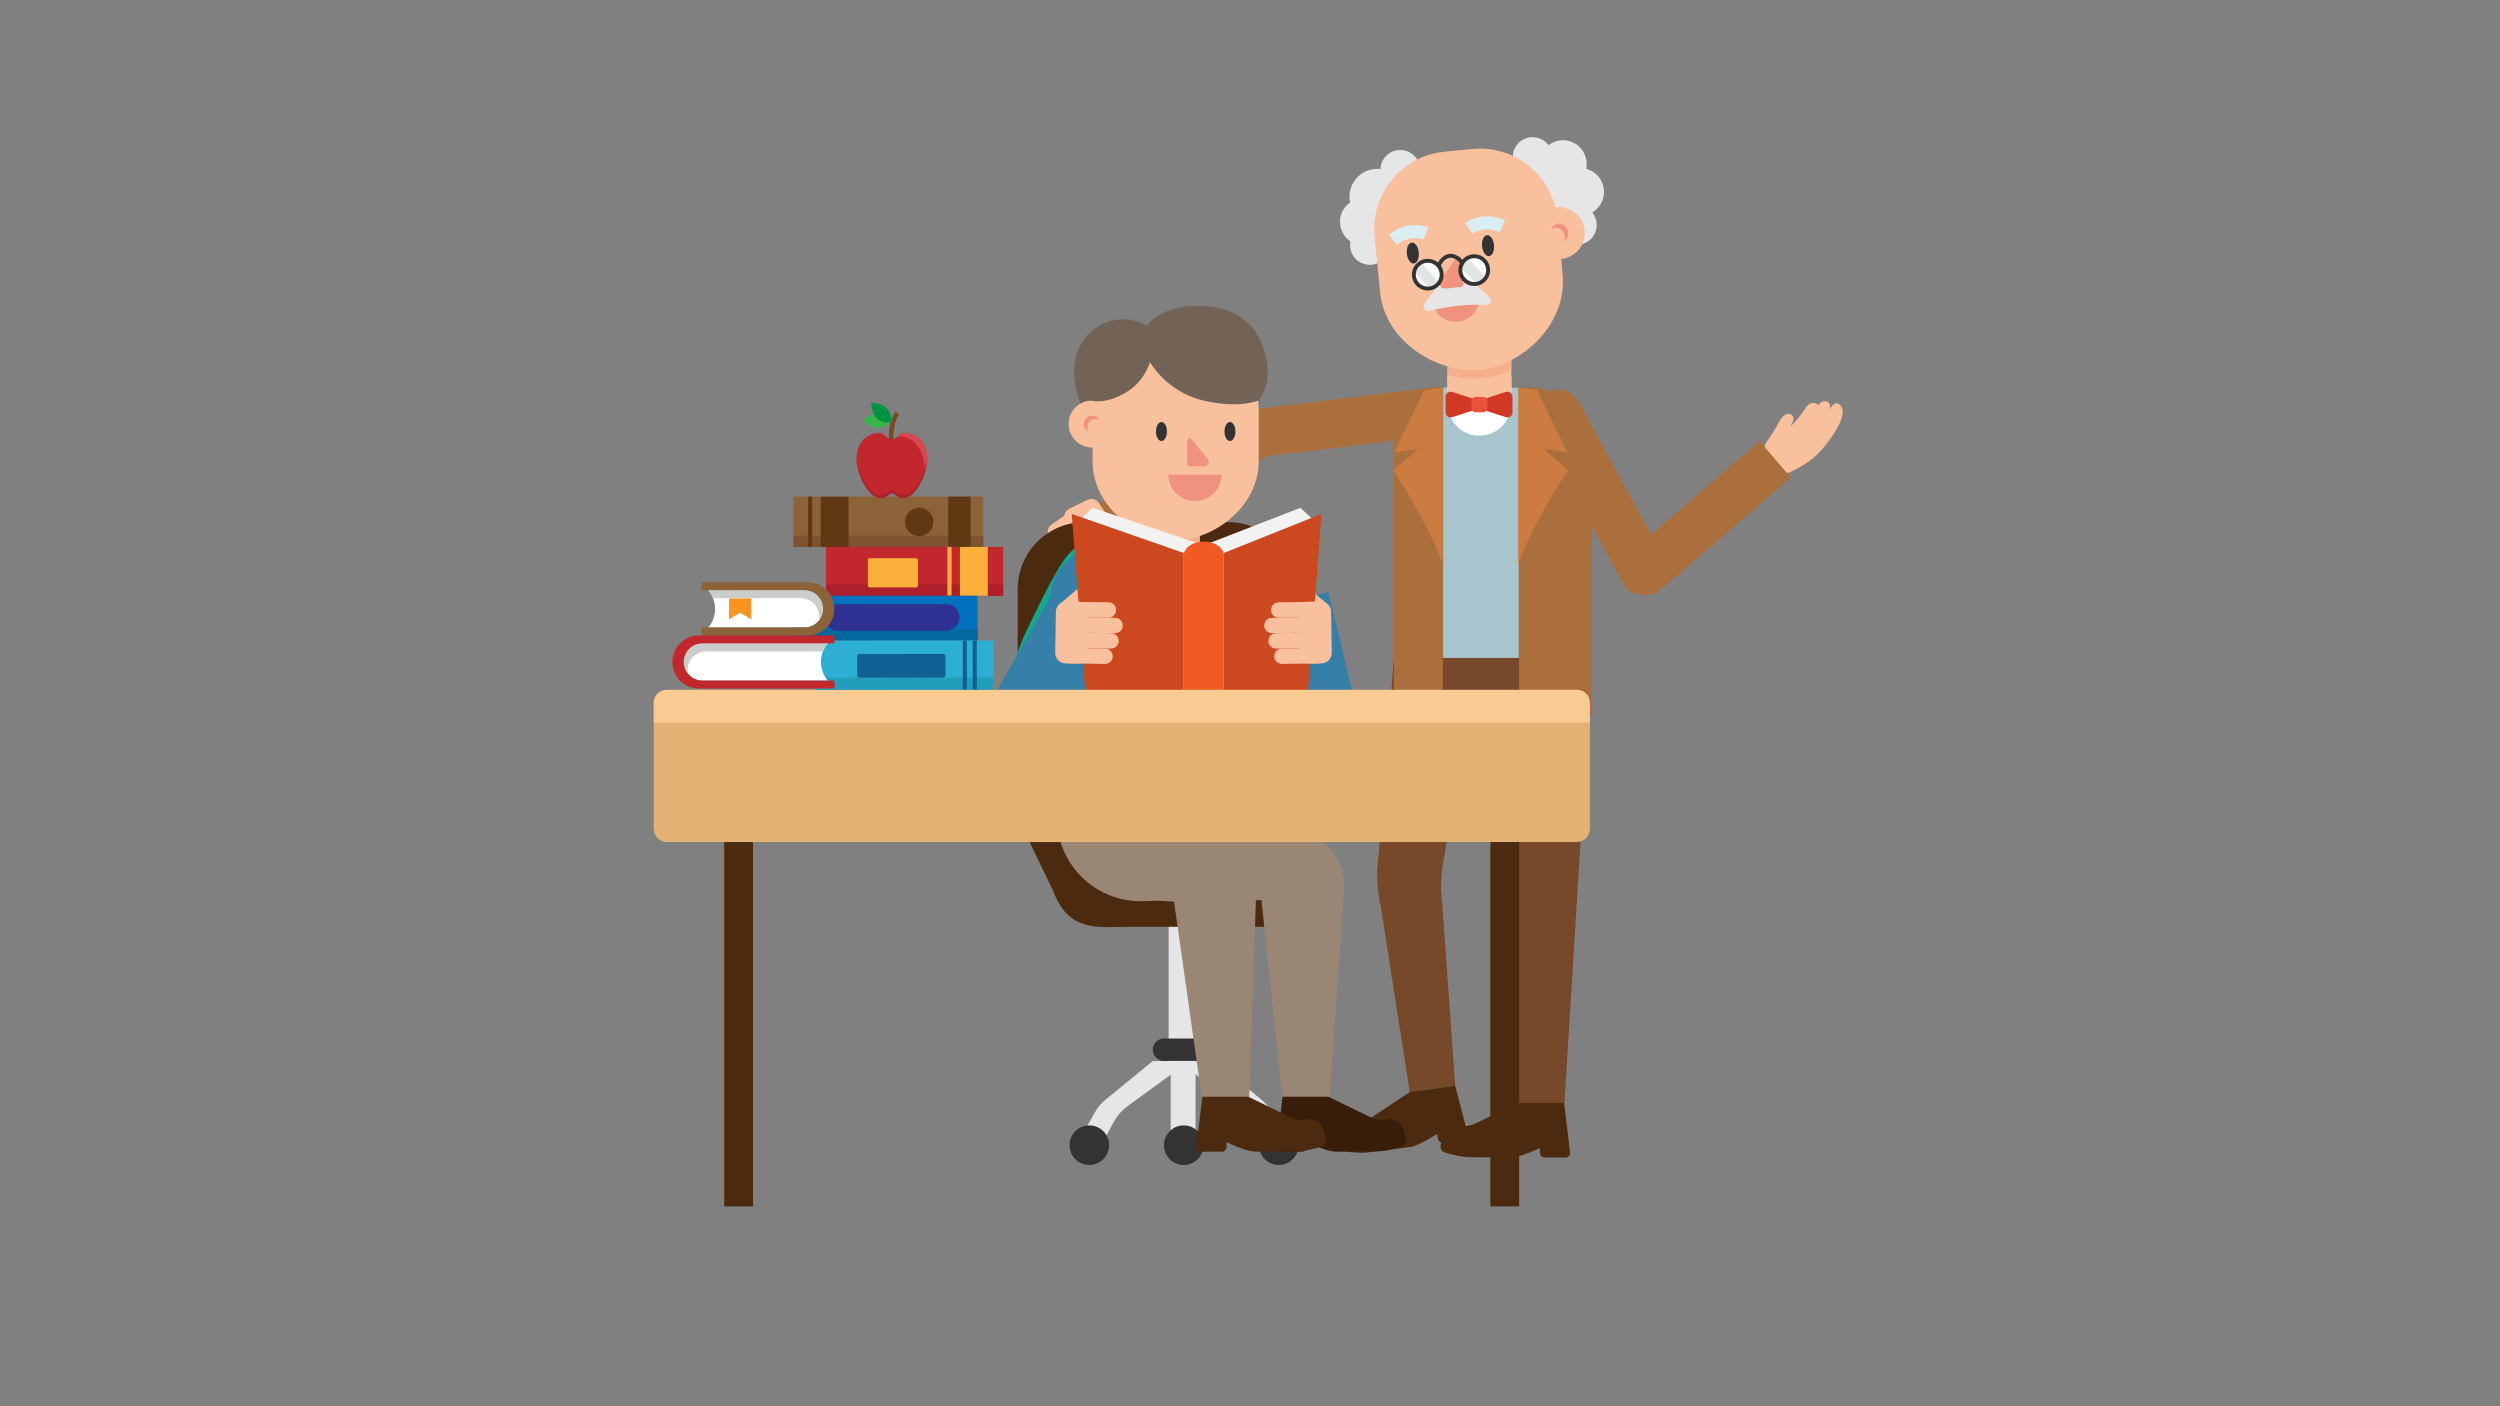 <?xml version="1.0" encoding="utf-8"?>
<!-- Generator: Adobe Illustrator 19.2.0, SVG Export Plug-In . SVG Version: 6.00 Build 0)  -->
<svg version="1.1" id="Layer_1" xmlns="http://www.w3.org/2000/svg" xmlns:xlink="http://www.w3.org/1999/xlink" x="0px" y="0px"
	 viewBox="0 0 1920 1080" style="enable-background:new 0 0 1920 1080;" xml:space="preserve">
<rect x="0" y="0" width="1920" height="1080" fill="#808080" stroke="none"/>
<style type="text/css">
	.st0{fill:#E6E6E6;}
	.st1{fill:#333333;}
	.st2{fill:#AA6F3D;}
	.st3{fill:#F8C09D;}
	.st4{fill:#F6AE8D;}
	.st5{fill:#774829;}
	.st6{fill:#A8C4CC;}
	.st7{fill:#FFFFFF;}
	.st8{fill:#EF937E;}
	.st9{opacity:0.81;fill:#DAEEF2;}
	.st10{opacity:0.81;fill:#FFFFFF;}
	.st11{fill:none;stroke:#333333;stroke-width:3;stroke-miterlimit:10;}
	.st12{fill:#D13924;}
	.st13{fill:#E8533A;}
	.st14{fill:#CC7C40;}
	.st15{fill:#4C2A0F;}
	.st16{fill:none;stroke:#DAEEF2;stroke-width:10;stroke-miterlimit:10;}
	.st17{fill:#12A88B;}
	.st18{fill:#998675;}
	.st19{fill:#367FA8;}
	.st20{fill:#381D0B;}
	.st21{fill:#F2F2F2;}
	.st22{fill:#CC481F;}
	.st23{fill:#F15A24;}
	.st24{fill:#736357;}
	.st25{fill:#E2B374;}
	.st26{fill:#F9CB93;}
	.st27{fill:#C1272D;}
	.st28{fill:#AD1F2A;}
	.st29{fill:#FBB03B;}
	.st30{fill:#8C6239;}
	.st31{fill:#7F532F;}
	.st32{fill:#603813;}
	.st33{fill:#0071BC;}
	.st34{fill:#04679E;}
	.st35{fill:#2E3192;}
	.st36{fill:#2DAFD3;}
	.st37{fill:#229EBA;}
	.st38{fill:#0F6193;}
	.st39{fill:#39B54A;}
	.st40{fill:#009245;}
	.st41{fill:none;stroke:#754C24;stroke-width:3.521;stroke-miterlimit:10;}
	.st42{fill:#AD212B;}
	.st43{fill:#D84853;}
	.st44{fill:#CCCCCC;}
	.st45{fill:#F7931E;}
</style>
<g>
	<g>
		<rect x="897.5" y="687.9" class="st0" width="23.1" height="127"/>
		<path class="st1" d="M924.2,814.8h-30.3c-4.7,0-8.6-3.8-8.6-8.6l0,0c0-4.7,3.8-8.6,8.6-8.6h30.3c4.7,0,8.6,3.8,8.6,8.6l0,0
			C932.8,811,929,814.8,924.2,814.8z"/>
		<path class="st0" d="M826.5,879.5h19.2l9.8-18.1c2.5-4.6,6-8.6,10.2-11.7l47.9-34.8h-28.3l-36,29.4c-3.3,2.7-6.2,6-8.3,9.8
			L826.5,879.5z"/>
		<path class="st0" d="M991.3,879.5h-19.2l-9.8-18.1c-2.5-4.6-6-8.6-10.2-11.7l-47.9-34.8h28.3l36,29.4c3.3,2.7,6.2,6,8.3,9.8
			L991.3,879.5z"/>
		<circle class="st1" cx="836.6" cy="879.5" r="15.2"/>
		<circle class="st1" cx="982.1" cy="879.5" r="15.2"/>
		<rect x="899.1" y="814.8" class="st0" width="19.1" height="63"/>
		<circle class="st1" cx="909.1" cy="879.5" r="15.2"/>
	</g>
	<g>
		<path class="st2" d="M948.2,334.8L948.2,334.8c1.2,10.1,10.4,17.3,20.6,16.1l136.3-16.7c10.1-1.2,17.3-10.4,16.1-20.6v0
			c-1.2-10.1-10.4-17.3-20.6-16.1l-136.3,16.7C954.2,315.5,947,324.7,948.2,334.8z"/>
		<path class="st2" d="M982.1,322.6L982.1,322.6c-5.4-8.6-16.8-11.2-25.4-5.8l-116.4,73c-8.6,5.4-11.2,16.8-5.8,25.4l0,0
			c5.4,8.6,16.8,11.2,25.4,5.8l116.4-73C984.9,342.6,987.5,331.2,982.1,322.6z"/>
		<g>
			<path class="st3" d="M856.9,432l-11.2,7.6L821,403.7c-2.6-3.8-1.7-9,2.1-11.7l9.4-6.5c4.1-2.8,9.6-1.8,12.4,2.3l15.8,22.9
				C865.5,417.7,863.8,427.2,856.9,432z"/>
			<path class="st3" d="M830,395.6L830,395.6c2.1,3.1,1.4,7.3-1.7,9.5l-13,9c-3.1,2.1-7.3,1.4-9.5-1.7l0,0c-2.1-3.1-1.4-7.3,1.7-9.5
				l13-9C823.6,391.7,827.9,392.5,830,395.6z"/>
			<path class="st4" d="M836,406.9l0.3,0.4c2.2,3.2,1.4,7.6-1.8,9.8l-12.4,8.6c-3.2,2.2-7.5,1.3-9.7-1.9l-0.3-0.4
				c-2.2-3.2-1.5-7.5,1.7-9.7l12.5-8.6C829.5,402.8,833.8,403.7,836,406.9z"/>
			<path class="st3" d="M835.4,408.4L835.4,408.4c2.1,3.1,1.4,7.3-1.7,9.5l-13,9c-3.1,2.1-7.3,1.4-9.5-1.7v0
				c-2.1-3.1-1.4-7.3,1.7-9.5l13-9C829,404.5,833.3,405.3,835.4,408.4z"/>
			<path class="st4" d="M850,428.1L850,428.1c2.1,3.1,1.3,7.3-1.7,9.4l-12,8.3l-7.7-11.2l12-8.3C843.6,424.3,847.9,425.1,850,428.1z
				"/>
			<path class="st3" d="M849.2,429.5L849.2,429.5c2,2.8,1.2,6.7-1.6,8.7l-11.6,8c-2.8,2-6.7,1.2-8.7-1.6l0,0c-2-2.8-1.2-6.7,1.6-8.7
				l11.6-8C843.4,426,847.3,426.7,849.2,429.5z"/>
			<path class="st4" d="M844.7,417.4l0.4,0.6c2.2,3.2,1.4,7.7-1.8,9.9l-12.4,8.6c-3.2,2.2-7.7,1.4-9.9-1.8l-0.4-0.6
				c-2.2-3.2-1.4-7.7,1.8-9.9l12.4-8.6C838,413.3,842.4,414.2,844.7,417.4z"/>
			<path class="st3" d="M843.7,418.5L843.7,418.5c2,2.8,1.2,6.7-1.6,8.7l-13.9,9.6c-2.8,2-6.7,1.2-8.7-1.6h0c-2-2.8-1.2-6.7,1.6-8.7
				l13.9-9.6C837.9,415,841.7,415.7,843.7,418.5z"/>
			<path class="st4" d="M844.9,391.5L844.9,391.5c0.6,1.4-0.1,4.3-2.3,5.5l-14,6.8c-3.4,1.7-7.4,0.3-9.1-3.1l0,0
				c-1.7-3.4-0.3-7.4,3.1-9.1l14-6.8C840,383.2,843.3,388.2,844.9,391.5z"/>
			<path class="st4" d="M820.9,391.5l0.9-0.6c3.5-2.3,7.9-1.8,9.7,1l8.6,13.8c2.2,4,1.4,8.6-2.1,10.8l-0.9,0.6
				c-3.5,2.3-8.4,1-11-3.4c0,0-2.5-3.7-4.7-9.4C819.7,400.1,817.3,393.8,820.9,391.5z"/>
			<path class="st3" d="M821.2,391.3L821.2,391.3c3.2-2,7.4-1.1,9.4,2l7.9,12.7c2,3.2,1.1,7.4-2,9.4l0,0c-3.2,2-7.4,1.1-9.4-2
				l-7.9-12.7C817.1,397.5,818,393.3,821.2,391.3z"/>
			<path class="st3" d="M844.3,387L844.3,387c1.7,3.4,0.3,7.4-3.1,9.1l-14,6.8c-3.4,1.7-7.4,0.3-9.1-3.1l0,0
				c-1.7-3.4-0.3-7.4,3.1-9.1l14-6.8C838.6,382.2,842.6,383.6,844.3,387z"/>
		</g>
		<path class="st5" d="M1146.2,581.3h0.5c41.7,0,75.8-34.1,75.8-75.8v-0.2h-152v0.2C1070.5,547.2,1104.6,581.3,1146.2,581.3z"/>
		<polygon class="st5" points="1165.1,847.3 1201.5,847.3 1222.5,505.3 1160.5,505.3 		"/>
		<path class="st5" d="M1117.6,833.9l-34.9,4.8l-22.3-142.8c-3-13-3.5-26.4-1.6-39.5l11.7-151.1h63L1109.4,657
			c-2.9,12.8-3.4,25.9-1.6,38.9L1117.6,833.9z"/>
		<path class="st2" d="M1175.3,297.7h-57.7c-26,0-47.2,21.1-47.2,47.2v160.4h152V344.9C1222.5,318.8,1201.4,297.7,1175.3,297.7z"/>
		
			<rect x="1108.3" y="297.7" transform="matrix(-1 -4.478829e-11 4.478829e-11 -1 2274.635 802.967)" class="st6" width="58" height="207.6"/>
		<path class="st7" d="M1111.7,310.1c0,13.4,10.9,24.5,24.3,24.5h0h0.2c13.4,0,24.5-11.1,24.5-24.5v-21.5h-49V310.1z"/>
		<rect x="1111.7" y="268.5" class="st3" width="49" height="46"/>
		<path class="st0" d="M1157.7,140.7c-0.5-5.6,1.5-10.9,5.2-14.6c-0.5-1.3-0.9-2.7-1-4.1c-0.8-8.4,5.3-15.8,13.7-16.6
			c5.5-0.5,10.6,1.9,13.7,6.1c2.6-2,5.8-3.4,9.3-3.7c10-1,18.9,6.3,19.9,16.4c0.2,1.9,0.1,3.7-0.3,5.4c7.2,1.9,12.8,8.1,13.6,16
			c0.7,7.3-3,14-8.9,17.6c1.8,2.2,3,5,3.3,8.1c0.8,8.4-5.3,15.8-13.7,16.6c-7.6,0.7-14.5-4.3-16.2-11.5c-1.4,0.5-2.9,0.8-4.5,0.9
			c-11.8,1.1-22.2-7.4-23.4-19.2c-0.1-0.8-0.1-1.6-0.1-2.4C1162.6,152.9,1158.4,147.4,1157.7,140.7z"/>
		<path class="st0" d="M1029.2,172.1c0.5,5.6,3.6,10.4,7.9,13.3c-0.2,1.4-0.3,2.8-0.2,4.2c0.8,8.4,8.3,14.5,16.6,13.7
			c5.5-0.5,10-4,12.2-8.6c3,1.5,6.3,2.2,9.9,1.8c10-1,17.3-9.9,16.4-19.9c-0.2-1.9-0.6-3.6-1.3-5.2c6.7-3.3,11-10.5,10.2-18.3
			c-0.7-7.3-5.6-13.2-12.1-15.5c1.3-2.5,2-5.5,1.7-8.6c-0.8-8.4-8.3-14.5-16.6-13.7c-7.6,0.7-13.4,7-13.7,14.5c-1.5-0.2-3-0.2-4.5,0
			c-11.8,1.1-20.3,11.6-19.2,23.4c0.1,0.8,0.2,1.6,0.4,2.4C1031.6,159.1,1028.5,165.3,1029.2,172.1z"/>
		<path class="st4" d="M1160.7,284.5c-9.5,4.1-19.4,6.3-28.9,6.3c-6.6,0-13.4-1.1-20.1-3.1v-15.5h49V284.5z"/>
		<path class="st3" d="M1136.7,284c31.7-3.1,67.2-34.6,63.4-73.5L1196,168c-3.2-32.8-32.4-56.8-65.2-53.6l-21.5,2.1
			c-32.8,3.2-56.8,32.4-53.6,65.2l4.2,42.6C1063.7,263.2,1105,287.1,1136.7,284z"/>
		
			<ellipse transform="matrix(0.995 -9.731913e-02 9.731913e-02 0.995 -11.733 117.383)" class="st3" cx="1197.4" cy="179" rx="20" ry="20"/>
		<path class="st8" d="M1201.7,181.4c-0.4-3.9-3.9-6.8-7.8-6.4c-1.1,0.1-2.1,0.5-2.9,1c1-2.2,3.1-3.8,5.7-4.1
			c3.9-0.4,7.4,2.5,7.8,6.4c0.3,2.8-1.1,5.4-3.4,6.8C1201.6,183.9,1201.8,182.7,1201.7,181.4z"/>
		
			<ellipse transform="matrix(0.995 -9.731913e-02 9.731913e-02 0.995 -12.939 112.139)" class="st1" cx="1143.1" cy="188.7" rx="4.6" ry="8.1"/>
		
			<ellipse transform="matrix(0.995 -9.731913e-02 9.731913e-02 0.995 -13.763 106.541)" class="st1" cx="1085.3" cy="194.4" rx="4.6" ry="8.1"/>
		<path class="st8" d="M1130.8,228.2c2.7-1,5.4,1.3,4.9,4.1c-1.3,7.3-7.1,13.3-14.9,14.6v0c-7.8,1.3-15.3-2.7-18.8-9.3
			c-1.3-2.5,0.6-5.5,3.4-5.4c3.5,0.1,8.3-0.1,13.4-0.9C1123.6,230.6,1127.8,229.3,1130.8,228.2z"/>
		<path class="st0" d="M1094.1,233c-2.1,2.8,0.4,6.7,3.8,5.8c5.9-1.5,13.7-3.2,22.8-4.1c8.2-0.8,15.2-0.8,20.5-0.5
			c3.5,0.2,5.3-4.1,2.6-6.4l-13-11.3c0,0-6.3-3.5-12.9-2.9s-13.2,5.4-13.2,5.4L1094.1,233z"/>
		<path class="st8" d="M1121.9,198.2l2,20.4c0.1,0.9-1,1.8-1.9,1.8l-12.1,1.2c-3.3,0.3-5.5-3.3-3.6-6l12.3-18.1
			C1119.5,196.1,1121.8,196.6,1121.9,198.2z"/>
		
			<ellipse transform="matrix(0.995 -9.731913e-02 9.731913e-02 0.995 -14.813 111.203)" class="st9" cx="1132.5" cy="207.5" rx="10.7" ry="10.7"/>
		<g>
			<path class="st10" d="M1127.3,198.2c1.3-0.7,2.7-1.2,4.2-1.4c5.9-0.6,11.1,3.7,11.7,9.6c0.3,2.7-0.5,5.2-2,7.3
				C1136.7,208.6,1130.7,201.9,1127.3,198.2z"/>
			<path class="st10" d="M1133.9,218c-0.1,0-0.2,0-0.3,0c-5.9,0.6-11.1-3.7-11.7-9.6c-0.1-1.2,0-2.3,0.2-3.4L1133.9,218z"/>
		</g>
		
			<ellipse transform="matrix(0.995 -9.731913e-02 9.731913e-02 0.995 -15.324 107.738)" class="st9" cx="1096.8" cy="211" rx="10.7" ry="10.7"/>
		<g>
			<path class="st10" d="M1091.4,201.7c1.3-0.7,2.7-1.2,4.2-1.4c5.9-0.6,11.1,3.7,11.7,9.6c0.3,2.7-0.5,5.2-2,7.3
				C1100.9,212.1,1094.9,205.4,1091.4,201.7z"/>
			<path class="st10" d="M1098.1,221.6c-0.1,0-0.2,0-0.3,0c-5.9,0.6-11.1-3.7-11.7-9.6c-0.1-1.2,0-2.3,0.2-3.4L1098.1,221.6z"/>
		</g>
		
			<ellipse transform="matrix(0.995 -9.731913e-02 9.731913e-02 0.995 -14.813 111.203)" class="st11" cx="1132.5" cy="207.5" rx="10.7" ry="10.7"/>
		
			<ellipse transform="matrix(0.995 -9.731913e-02 9.731913e-02 0.995 -15.324 107.738)" class="st11" cx="1096.8" cy="211" rx="10.7" ry="10.7"/>
		<path class="st11" d="M1123.2,202.2c0,0-3.9-6.3-9.8-5.7c-5.9,0.6-8.5,7.5-8.5,7.5"/>
		<path class="st2" d="M1187.7,301.5L1187.7,301.5c-9,4.9-12.3,16.1-7.4,25l65.6,120.7c4.9,9,16.1,12.3,25,7.4l0,0
			c9-4.9,12.3-16.1,7.4-25l-65.6-120.7C1207.9,299.9,1196.7,296.6,1187.7,301.5z"/>
		<g>
			<path class="st12" d="M1138.9,314.7l17.6,5.7c2.5,0.8,5.1-1,5.1-3.7v-12c0-2.6-2.6-4.5-5.1-3.7l-17.6,5.7V314.7z"/>
			<path class="st12" d="M1132.9,314.7l-17.6,5.7c-2.5,0.8-5.1-1-5.1-3.7v-12c0-2.6,2.6-4.5,5.1-3.7l17.6,5.7V314.7z"/>
			<path class="st13" d="M1133.2,316.6h6c1.7,0,3.1-1.4,3.1-3.1v-5.6c0-1.7-1.4-3.1-3.1-3.1h-6c-1.7,0-3.1,1.4-3.1,3.1v5.6
				C1130,315.2,1131.4,316.6,1133.2,316.6z"/>
		</g>
		<path class="st14" d="M1166,297.7l14.4,1.8l23.3,48.1l-18.5-3l19.2,16.6c0,0-4.6,5.5-19.2,31.5c-14.7,26-19.2,40.9-19.2,40.9
			V297.7z"/>
		
			<rect x="1166.5" y="489.4" transform="matrix(-1 -3.628487e-11 3.628487e-11 -1 2389.036 1038.262)" class="st2" width="55.9" height="59.5"/>
		<path class="st14" d="M1108,297.7l-14.2,1.8l-23.2,48.1l18.6-3l-19.2,16.6c0,0,4.3,5.5,19,31.5c14.7,26,19,40.9,19,40.9V297.7z"/>
		<path class="st15" d="M1117.6,833.9l9.6,36.9c0.6,2.1-0.9,4.3-3.1,4.6l-15.7,2.1c-2,0.3-3.9-1.1-4.1-3.1l-0.5-3.6
			c0,0-14,9.2-21.1,10.2c-7.2,1-22.1,2.7-31.7,4c-6.4,0.9-14.5-0.2-19.3-1c-2.3-0.4-3.9-2.5-3.7-4.8l0.7-7.3c0.6-6,5.9-10.5,12-10v0
			c4,0.3,8-0.7,11.4-2.9l30.7-20.4L1117.6,833.9z"/>
		<path class="st15" d="M1201.2,847l4.6,37.9c0.3,2.2-1.4,4.1-3.6,4.1h-15.9c-2,0-3.7-1.6-3.7-3.7v-3.6c0,0-15.1,7.3-22.3,7.3
			c-7.2,0-22.2-0.3-31.9-0.3c-6.4,0-14.4-2.2-19-3.7c-2.2-0.7-3.5-3-3-5.3l1.7-7.1c1.4-5.9,7.3-9.6,13.2-8.3l0,0
			c3.9,0.9,8,0.4,11.6-1.4L1166,847H1201.2z"/>
		
			<rect x="1070.5" y="490.1" transform="matrix(-1 -4.498059e-11 4.498059e-11 -1 2178.551 1039.621)" class="st2" width="37.6" height="59.5"/>
		<path class="st2" d="M1249.8,450.4L1249.8,450.4c-6.6-7.8-5.7-19.4,2.1-26l99.7-85.8l23.9,28.1l-99.7,85.8
			C1268,459.1,1256.4,458.1,1249.8,450.4z"/>
		<path class="st3" d="M1367.1,322.8c-3.6,6.6-9,14.8-11.3,18.2c-0.7,1-0.6,2.3,0.2,3.2l15.4,18c0.8,0.9,2.1,1.2,3.2,0.6
			c10.2-5.3,18.8-9.3,29.3-23.3c15.1-20,12-27.5,7.8-29.5c-2.5-1.2-5,1.8-6.6,4.3c2.1-6.1-4.6-8.5-8.7-3.3
			c-0.9-0.8-5.7-4.6-10.3,3.2c-2.1,3.6-7.6,10.5-11.1,13.3c0.5-0.9,1-1.8,1.5-2.7C1380.2,318.1,1371.8,314.2,1367.1,322.8z"/>
		<path class="st16" d="M1069.7,184c0,0,6.3-5,13.3-5.9s12.2,1.2,12.2,1.2"/>
		<path class="st16" d="M1153.9,173.7c0,0-7.4-3.3-14.3-2.5c-7,0.9-11.6,4.1-11.6,4.1"/>
	</g>
	<g>
		<path class="st15" d="M1000.4,711.8H866.7c-22.9,0-45.9,4.7-57.8-27.5l-27.3-56.4h213l24,48.8C1026,692.5,1016,711.8,1000.4,711.8
			z"/>
		<path class="st15" d="M994.6,627.8h-213V452.4c0-28.4,23-51.4,51.4-51.4h110.2c28.4,0,51.4,23,51.4,51.4V627.8z"/>
		<path class="st17" d="M774.7,576.5l1.9,0.5c9.3,2.6,19.5-4.9,22.7-16.8L847.7,447c3.3-11.8,1.9-24.2-7.4-26.8l-1.9-0.5
			c-13.5-3.6-19.5-0.2-52.6,70.2l-23.1,60.6C759.5,562.2,765.4,573.9,774.7,576.5z"/>
		<path class="st18" d="M906.9,692.5L906.9,692.5c-38.3,0-67.1-11.8-87.1-44.5l-14.3-23.4h152l0,0
			C957.6,661.1,945.9,692.5,906.9,692.5z"/>
		<path class="st18" d="M1021.1,842.7h-36.4l-15.9-151.4l-24.1,0.8c-36.1,0.8-65.7-28.2-65.7-64.3v0h62l52.7,8.4
			c25.1,4,42.2,27.6,38.2,52.7L1021.1,842.7z"/>
		<path class="st17" d="M912,426.9L912,426.9c-6.7,7.6-6,19.3,1.6,26l90,79.5c7.6,6.7,19.3,6,26-1.6h0c6.7-7.6,6-19.3-1.6-26
			l-90-79.5C930.4,418.5,918.8,419.3,912,426.9z"/>
		<path class="st18" d="M959.4,842.7H923l-21.5-151.4l-24.1,0.8c-36.1,0.8-65.7-28.2-65.7-64.3v0h62l52.7,8.4
			c25.1,4,42.2,27.6,38.2,52.7L959.4,842.7z"/>
		<path class="st19" d="M852.7,417.2h57.7c26,0,47.2,21.1,47.2,47.2v160.4h-152V464.4C805.6,438.3,826.7,417.2,852.7,417.2z"/>
		<path class="st3" d="M921.4,435.4c0,13.4-10.9,24.5-24.3,24.5h0h-0.2c-13.4,0-24.5-11.1-24.5-24.5v-30.1h49V435.4z"/>
		<path class="st4" d="M872.4,419.8c9.5,4.1,19.4,6.3,28.9,6.3c6.6,0,13.4-1.1,20.1-3.1v-15.5h-49V419.8z"/>
		<path class="st3" d="M902.7,414.9c-28.9,0-63.6-25.2-63.6-60.6v-38.7c0-29.8,24.2-54,54-54h19.6c29.8,0,54,24.2,54,54v38.7
			C966.6,389.7,931.5,414.9,902.7,414.9z"/>
		<circle class="st3" cx="838.8" cy="325.6" r="18.1"/>
		<path class="st8" d="M835.1,328.2c0-3.5,2.9-6.4,6.4-6.4c1,0,1.9,0.2,2.7,0.6c-1.1-1.9-3.2-3.2-5.5-3.2c-3.5,0-6.4,2.9-6.4,6.4
			c0,2.6,1.5,4.8,3.7,5.8C835.5,330.5,835.1,329.4,835.1,328.2z"/>
		<ellipse class="st1" cx="892" cy="331.4" rx="4.2" ry="7.3"/>
		<ellipse class="st1" cx="944.6" cy="331.4" rx="4.2" ry="7.3"/>
		<path class="st8" d="M897.3,364.5c0,11.3,9.2,20.4,20.4,20.4h0c11.3,0,20.4-9.2,20.4-20.4"/>
		<path class="st8" d="M911.9,338.1v18.5c0,0.8,1,1.5,1.9,1.5h11c3,0,4.6-3.5,2.7-5.8l-12.7-15.2
			C913.9,336.1,911.9,336.7,911.9,338.1z"/>
		<path class="st20" d="M985,842.5l-4.6,37.9c-0.3,2.2,1.4,4.1,3.6,4.1h15.9c2,0,3.7-1.6,3.7-3.7v-3.6c0,0,15.1,7.3,22.3,7.3
			c7.2,0,22.2-0.3,31.9-0.3c6.4,0,14.4-2.2,19-3.7c2.2-0.7,3.5-3,3-5.3l-1.7-7.1c-1.4-5.9-7.3-9.6-13.2-8.3l0,0
			c-3.9,0.9-8,0.4-11.6-1.4l-33.1-16.1H985z"/>
		<path class="st15" d="M923.4,842.5l-4.6,37.9c-0.3,2.2,1.4,4.1,3.6,4.1h15.9c2,0,3.7-1.6,3.7-3.7v-3.6c0,0,15.1,7.3,22.3,7.3
			s22.2-0.3,31.9-0.3c6.4,0,14.4-2.2,19-3.7c2.2-0.7,3.5-3,3-5.3l-1.7-7.1c-1.4-5.9-7.3-9.6-13.2-8.3l0,0c-3.9,0.9-8,0.4-11.6-1.4
			l-33.1-16.1H923.4z"/>
		<path class="st19" d="M760.9,576.3L760.9,576.3c8.9,5,20.1,1.9,25.2-6.9L844.9,466l-32.1-18.3L754,551.1
			C749,560,752.1,571.2,760.9,576.3z"/>
		<path class="st19" d="M1034.5,592.5L1034.5,592.5c-9.9,2.4-19.9-3.7-22.3-13.6l-27.9-115.6l35.9-8.6l27.9,115.6
			C1050.5,580.2,1044.4,590.1,1034.5,592.5z"/>
		<g>
			<path class="st3" d="M813.7,471.9L813.7,471.9c2.1,2.5,5.9,2.8,8.4,0.7l20.7-17.6c2.5-2.1,2.8-5.9,0.7-8.4l0,0
				c-2.1-2.5-5.9-2.8-8.4-0.7l-20.7,17.6C811.8,465.7,811.5,469.4,813.7,471.9z"/>
			<polygon class="st21" points="839.2,390 924.5,418.8 998.7,390 1008.9,399.4 998,536.1 939,564.5 939,536.6 924.5,541.4 
				910,536.6 910,564.5 840,536.1 829,399.4 			"/>
			<path class="st3" d="M1019.6,471.9L1019.6,471.9c-2.1,2.5-5.9,2.8-8.4,0.7L990.5,455c-2.5-2.1-2.8-5.9-0.7-8.4l0,0
				c2.1-2.5,5.9-2.8,8.4-0.7l20.7,17.6C1021.4,465.7,1021.7,469.4,1019.6,471.9z"/>
			<polygon class="st22" points="834.1,539.7 909.1,569.7 909.1,424.7 823.1,394.7 			"/>
			<polygon class="st22" points="1003.9,539.7 939.8,569.7 939.8,424.7 1014.9,394.7 			"/>
			
				<rect x="909.1" y="424.7" transform="matrix(-1 4.495725e-11 -4.495725e-11 -1 1848.945 994.434)" class="st23" width="30.7" height="144.9"/>
			<path class="st3" d="M818.3,509.5l9.6,0.1c4.1,0.1,7.5-3.2,7.6-7.4l0.5-32.5c0.1-4.1-3.2-7.5-7.4-7.6l-9.6-0.1
				c-4.4-0.1-8,3.4-8.1,7.8l-0.5,31.6C810.4,505.8,813.9,509.5,818.3,509.5z"/>
			<path class="st3" d="M818.2,468L818.2,468c0,3.3,2.6,6,5.8,6l27.2,0.4c3.3,0,6-2.6,6-5.8v0c0-3.3-2.6-6-5.8-6l-27.2-0.4
				C820.9,462.1,818.2,464.7,818.2,468z"/>
			<path class="st3" d="M823.3,479.9L823.3,479.9c0,3.3,2.6,6,5.8,6l27.2,0.4c3.3,0,6-2.6,6-5.8l0,0c0-3.3-2.6-6-5.8-6l-27.2-0.4
				C826.1,474,823.4,476.6,823.3,479.9z"/>
			<path class="st3" d="M820.2,491.7L820.2,491.7c0,3.3,2.6,6,5.8,6l27.2,0.4c3.3,0,6-2.6,6-5.8l0,0c0-3.3-2.6-6-5.8-6l-27.2-0.4
				C822.9,485.8,820.2,488.4,820.2,491.7z"/>
			<path class="st3" d="M815.6,503.5L815.6,503.5c0,3.3,2.6,6,5.8,6l27.2,0.4c3.3,0,6-2.6,6-5.8l0,0c0-3.3-2.6-6-5.8-6l-27.2-0.4
				C818.4,497.6,815.7,500.2,815.6,503.5z"/>
			<path class="st3" d="M1014.9,509.5l-9.6,0.1c-4.1,0.1-7.5-3.2-7.6-7.4l-0.5-32.5c-0.1-4.1,3.2-7.5,7.4-7.6l9.6-0.1
				c4.4-0.1,8,3.4,8.1,7.8l0.5,31.6C1022.8,505.8,1019.3,509.5,1014.9,509.5z"/>
			<path class="st3" d="M1015.1,468L1015.1,468c0,3.3-2.6,6-5.8,6l-27.2,0.4c-3.3,0-6-2.6-6-5.8v0c0-3.3,2.6-6,5.8-6l27.2-0.4
				C1012.3,462.1,1015,464.7,1015.1,468z"/>
			<path class="st3" d="M1009.9,479.9L1009.9,479.9c0,3.3-2.6,6-5.8,6l-27.2,0.4c-3.3,0-6-2.6-6-5.8l0,0c0-3.3,2.6-6,5.8-6l27.2-0.4
				C1007.2,474,1009.9,476.6,1009.9,479.9z"/>
			<path class="st3" d="M1013.1,491.7L1013.1,491.7c0,3.3-2.6,6-5.8,6l-27.2,0.4c-3.3,0-6-2.6-6-5.8l0,0c0-3.3,2.6-6,5.8-6l27.2-0.4
				C1010.3,485.8,1013,488.4,1013.1,491.7z"/>
			<path class="st3" d="M1017.6,503.5L1017.6,503.5c0,3.3-2.6,6-5.8,6l-27.2,0.4c-3.3,0-6-2.6-6-5.8l0,0c0-3.3,2.6-6,5.8-6l27.2-0.4
				C1014.9,497.6,1017.6,500.2,1017.6,503.5z"/>
			<ellipse class="st23" cx="924.5" cy="426.5" rx="15.3" ry="10.6"/>
		</g>
		<path class="st24" d="M838.8,307.8c0,0,11.4,3.3,28.4-8c12.2-8.1,16-21.7,16-21.7s12.5,22.6,40.5,29.4c28,6.7,42.7,0.1,42.7,0.1
			s10.6-10.3,6-32.4c-5.4-25.4-22-40.3-52.3-40.3s-39.3,15.3-39.3,15.3s-8.8-6.5-23.9-4.6c-16.9,2.1-43.1,23-27.1,64.2
			c0,0,1.7-1.1,4.6-1.8C837.3,307.3,838.8,307.8,838.8,307.8z"/>
	</g>
	<path class="st25" d="M1210.9,646.7H512.1c-5.5,0-10-4.5-10-10v-96.9c0-5.5,4.5-10,10-10h698.9c5.5,0,10,4.5,10,10v96.9
		C1220.9,642.3,1216.4,646.7,1210.9,646.7z"/>
	<path class="st26" d="M1220.9,554.8H502.1v-15c0-5.5,4.5-10,10-10h698.9c5.5,0,10,4.5,10,10V554.8z"/>
	<g>
		
			<rect x="683.6" y="370.7" transform="matrix(4.478444e-11 1 -1 4.478444e-11 1141.165 -263.572)" class="st27" width="37.5" height="136.1"/>
		
			<rect x="698.1" y="385.2" transform="matrix(4.453042e-11 1 -1 4.453042e-11 1155.641 -249.097)" class="st28" width="8.6" height="136.1"/>
		
			<rect x="729.2" y="428.1" transform="matrix(4.478444e-11 1 -1 4.478444e-11 1186.723 -309.131)" class="st29" width="37.5" height="21.4"/>
		
			<rect x="662.9" y="327.8" transform="matrix(4.481286e-11 1 -1 4.481286e-11 1082.976 -281.514)" class="st30" width="38.6" height="145.8"/>
		
			<rect x="678" y="342.8" transform="matrix(4.431814e-11 1 -1 4.431814e-11 1097.987 -266.502)" class="st31" width="8.6" height="145.8"/>
		
			<rect x="621.7" y="390" transform="matrix(4.354010e-11 1 -1 4.354010e-11 1041.686 -240.224)" class="st32" width="38.6" height="21.4"/>
		<rect x="620.6" y="381.4" class="st32" width="3.2" height="38.6"/>
		
			<rect x="717.6" y="392.2" transform="matrix(4.509530e-11 1 -1 4.509530e-11 1137.646 -336.184)" class="st32" width="38.6" height="17.2"/>
		<rect x="727.6" y="420" class="st29" width="3.2" height="37.5"/>
		
			<rect x="662.9" y="404" transform="matrix(4.490079e-11 1 -1 4.490079e-11 1154.818 -205.384)" class="st33" width="34.3" height="141.5"/>
		
			<rect x="675.8" y="416.8" transform="matrix(4.431814e-11 1 -1 4.431814e-11 1167.685 -192.516)" class="st34" width="8.6" height="141.5"/>
		<path class="st35" d="M643.1,484.4c-5.6,0-10.2-4.6-10.2-10.2l0,0c0-5.6,4.6-10.2,10.2-10.2h83.6c5.6,0,10.2,4.6,10.2,10.2l0,0
			c0,5.6-4.6,10.2-10.2,10.2H643.1z"/>
		<path class="st29" d="M666.5,449.8V430c0-0.7,0.6-1.3,1.3-1.3h35.9c0.7,0,1.3,0.6,1.3,1.3v19.8c0,0.7-0.6,1.3-1.3,1.3h-35.9
			C667.1,451.1,666.5,450.5,666.5,449.8z"/>
		
			<rect x="676.1" y="442.8" transform="matrix(1.107873e-03 1 -1 1.107873e-03 1204.943 -184.683)" class="st36" width="37.7" height="136.1"/>
		
			<rect x="690.3" y="457" transform="matrix(1.107873e-03 1 -1 1.107873e-03 1219.218 -170.455)" class="st37" width="9.2" height="136.1"/>
		
			<rect x="747" y="492" transform="matrix(1 -1.107873e-03 1.107873e-03 1 -0.565 0.83)" class="st38" width="3.2" height="37.5"/>
		
			<rect x="739.4" y="492" transform="matrix(1 -1.107873e-03 1.107873e-03 1 -0.565 0.821)" class="st38" width="3.2" height="37.5"/>
		<ellipse class="st32" cx="705.9" cy="400.8" rx="10.9" ry="10.9"/>
		<path class="st38" d="M658.3,518.7l0-14.6c0-1,0.8-1.8,1.8-1.8l64.2-0.1c1,0,1.8,0.8,1.8,1.8l0,14.6c0,1-0.8,1.8-1.8,1.8
			l-64.2,0.1C659.1,520.5,658.3,519.7,658.3,518.7z"/>
		<path class="st39" d="M683.9,324.2c0,0-4.3,5-10.5,4.6c-6.2-0.4-10.4-6.1-10.4-6.1s4.2-5.2,11.1-4.7S683.9,324.2,683.9,324.2z"/>
		<path class="st40" d="M683.9,324.2c0,0-5.9,1.7-10.3-2.7s-4.6-12-4.6-12s7.2-0.6,12.2,4.3C686.2,318.7,683.9,324.2,683.9,324.2z"
			/>
		<path class="st41" d="M684.9,339.1c0,0-1.1-3,0-10.4c1.1-7.5,4.3-11.5,4.3-11.5"/>
		<path class="st42" d="M712.1,353.3c-0.5-8.8-5-15.7-14.3-17.9c-7.8-1.9-7.4,4.5-12.8,4.5c-5.4,0-5.1-6.3-12.8-4.5
			c-9.3,2.2-13.8,9.1-14.3,17.9c-0.5,8.8,10.8,38.5,25.2,26.4v0.2c0,0,0.8-0.8,2-0.9c1.1,0.1,2,0.9,2,0.9v-0.2
			C701.3,391.9,712.6,362.1,712.1,353.3z"/>
		<path class="st27" d="M712.1,350.7c-0.5-8.8-5-15.7-14.3-17.9c-7.8-1.9-7.4,4.5-12.8,4.5c-5.4,0-5.1-6.3-12.8-4.5
			c-9.3,2.2-13.8,9.1-14.3,17.9c-0.5,8.8,10.8,38.5,25.2,26.4v0.2c0,0,0.8-0.8,2-0.9c1.1,0.1,2,0.9,2,0.9v-0.2
			C701.3,389.2,712.6,359.5,712.1,350.7z"/>
		<g>
			<path class="st43" d="M712.1,350.7c-0.5-8.8-5-15.7-14.3-17.9c-4.8-1.2-6.5,0.8-8.4,2.5c1.1-0.3,2.5-0.3,4.4,0.1
				c5.8,1.3,10.8,4.3,14,12.5c2,5.2,2.5,12.6,2.5,12.6S712.3,354,712.1,350.7z"/>
		</g>
	</g>
	<g>
		<path class="st7" d="M635.7,522.7h-96.3c-7.9,0-14.3-6.4-14.3-14.3v0c0-7.9,6.4-14.3,14.3-14.3h96.3c0,0-5.2,5.5-5.2,14.3
			C630.5,517.2,635.7,522.7,635.7,522.7z"/>
		<g>
			<path class="st44" d="M635.1,522.7h0.6c0,0-0.4-0.5-1-1.3C634.8,521.9,634.9,522.3,635.1,522.7z"/>
			<path class="st44" d="M528.1,514.6L528.1,514.6c0-7.9,6.4-14.3,14.3-14.3h89.6c1.5-3.9,3.6-6.1,3.6-6.1h-96.3
				c-7.9,0-14.3,6.4-14.3,14.3c0,3.5,1.3,6.8,3.4,9.2C528.3,516.7,528.1,515.6,528.1,514.6z"/>
		</g>
		<path class="st27" d="M539.4,522.7c-7.9,0-14.3-6.4-14.3-14.3c0-7.9,6.4-14.3,14.3-14.3h101.5V488H536.8
			c-11.3,0-20.4,9.1-20.4,20.4c0,11.3,9.1,20.4,20.4,20.4h104.1v-6.1H539.4z"/>
		<path class="st7" d="M544,481.9h73.9c7.9,0,14.3-6.4,14.3-14.3v0c0-7.9-6.4-14.3-14.3-14.3H544c0,0,5.2,5.5,5.2,14.3
			S544,481.9,544,481.9z"/>
		<g>
			<path class="st44" d="M544.6,481.9H544c0,0,0.4-0.5,1-1.3C544.9,481,544.8,481.5,544.6,481.9z"/>
			<path class="st44" d="M629.2,473.7L629.2,473.7c0-7.9-6.4-14.3-14.3-14.3h-67.2c-1.5-3.9-3.6-6.1-3.6-6.1h73.9
				c7.9,0,14.3,6.4,14.3,14.3c0,3.5-1.3,6.8-3.4,9.2C629.1,475.8,629.2,474.8,629.2,473.7z"/>
		</g>
		<path class="st30" d="M617.9,481.9c7.9,0,14.3-6.4,14.3-14.3c0-7.9-6.4-14.3-14.3-14.3h-79.2v-6.1h81.7c11.3,0,20.4,9.1,20.4,20.4
			c0,11.3-9.1,20.4-20.4,20.4h-81.7v-6.1H617.9z"/>
		<polygon class="st45" points="576.9,475.6 568.4,470.5 559.9,475.6 559.9,459.6 576.9,459.6 		"/>
	</g>
	<rect x="556.2" y="646.7" class="st15" width="22.1" height="279.8"/>
	<rect x="1144.6" y="646.7" class="st15" width="22.1" height="279.8"/>
</g>
</svg>
